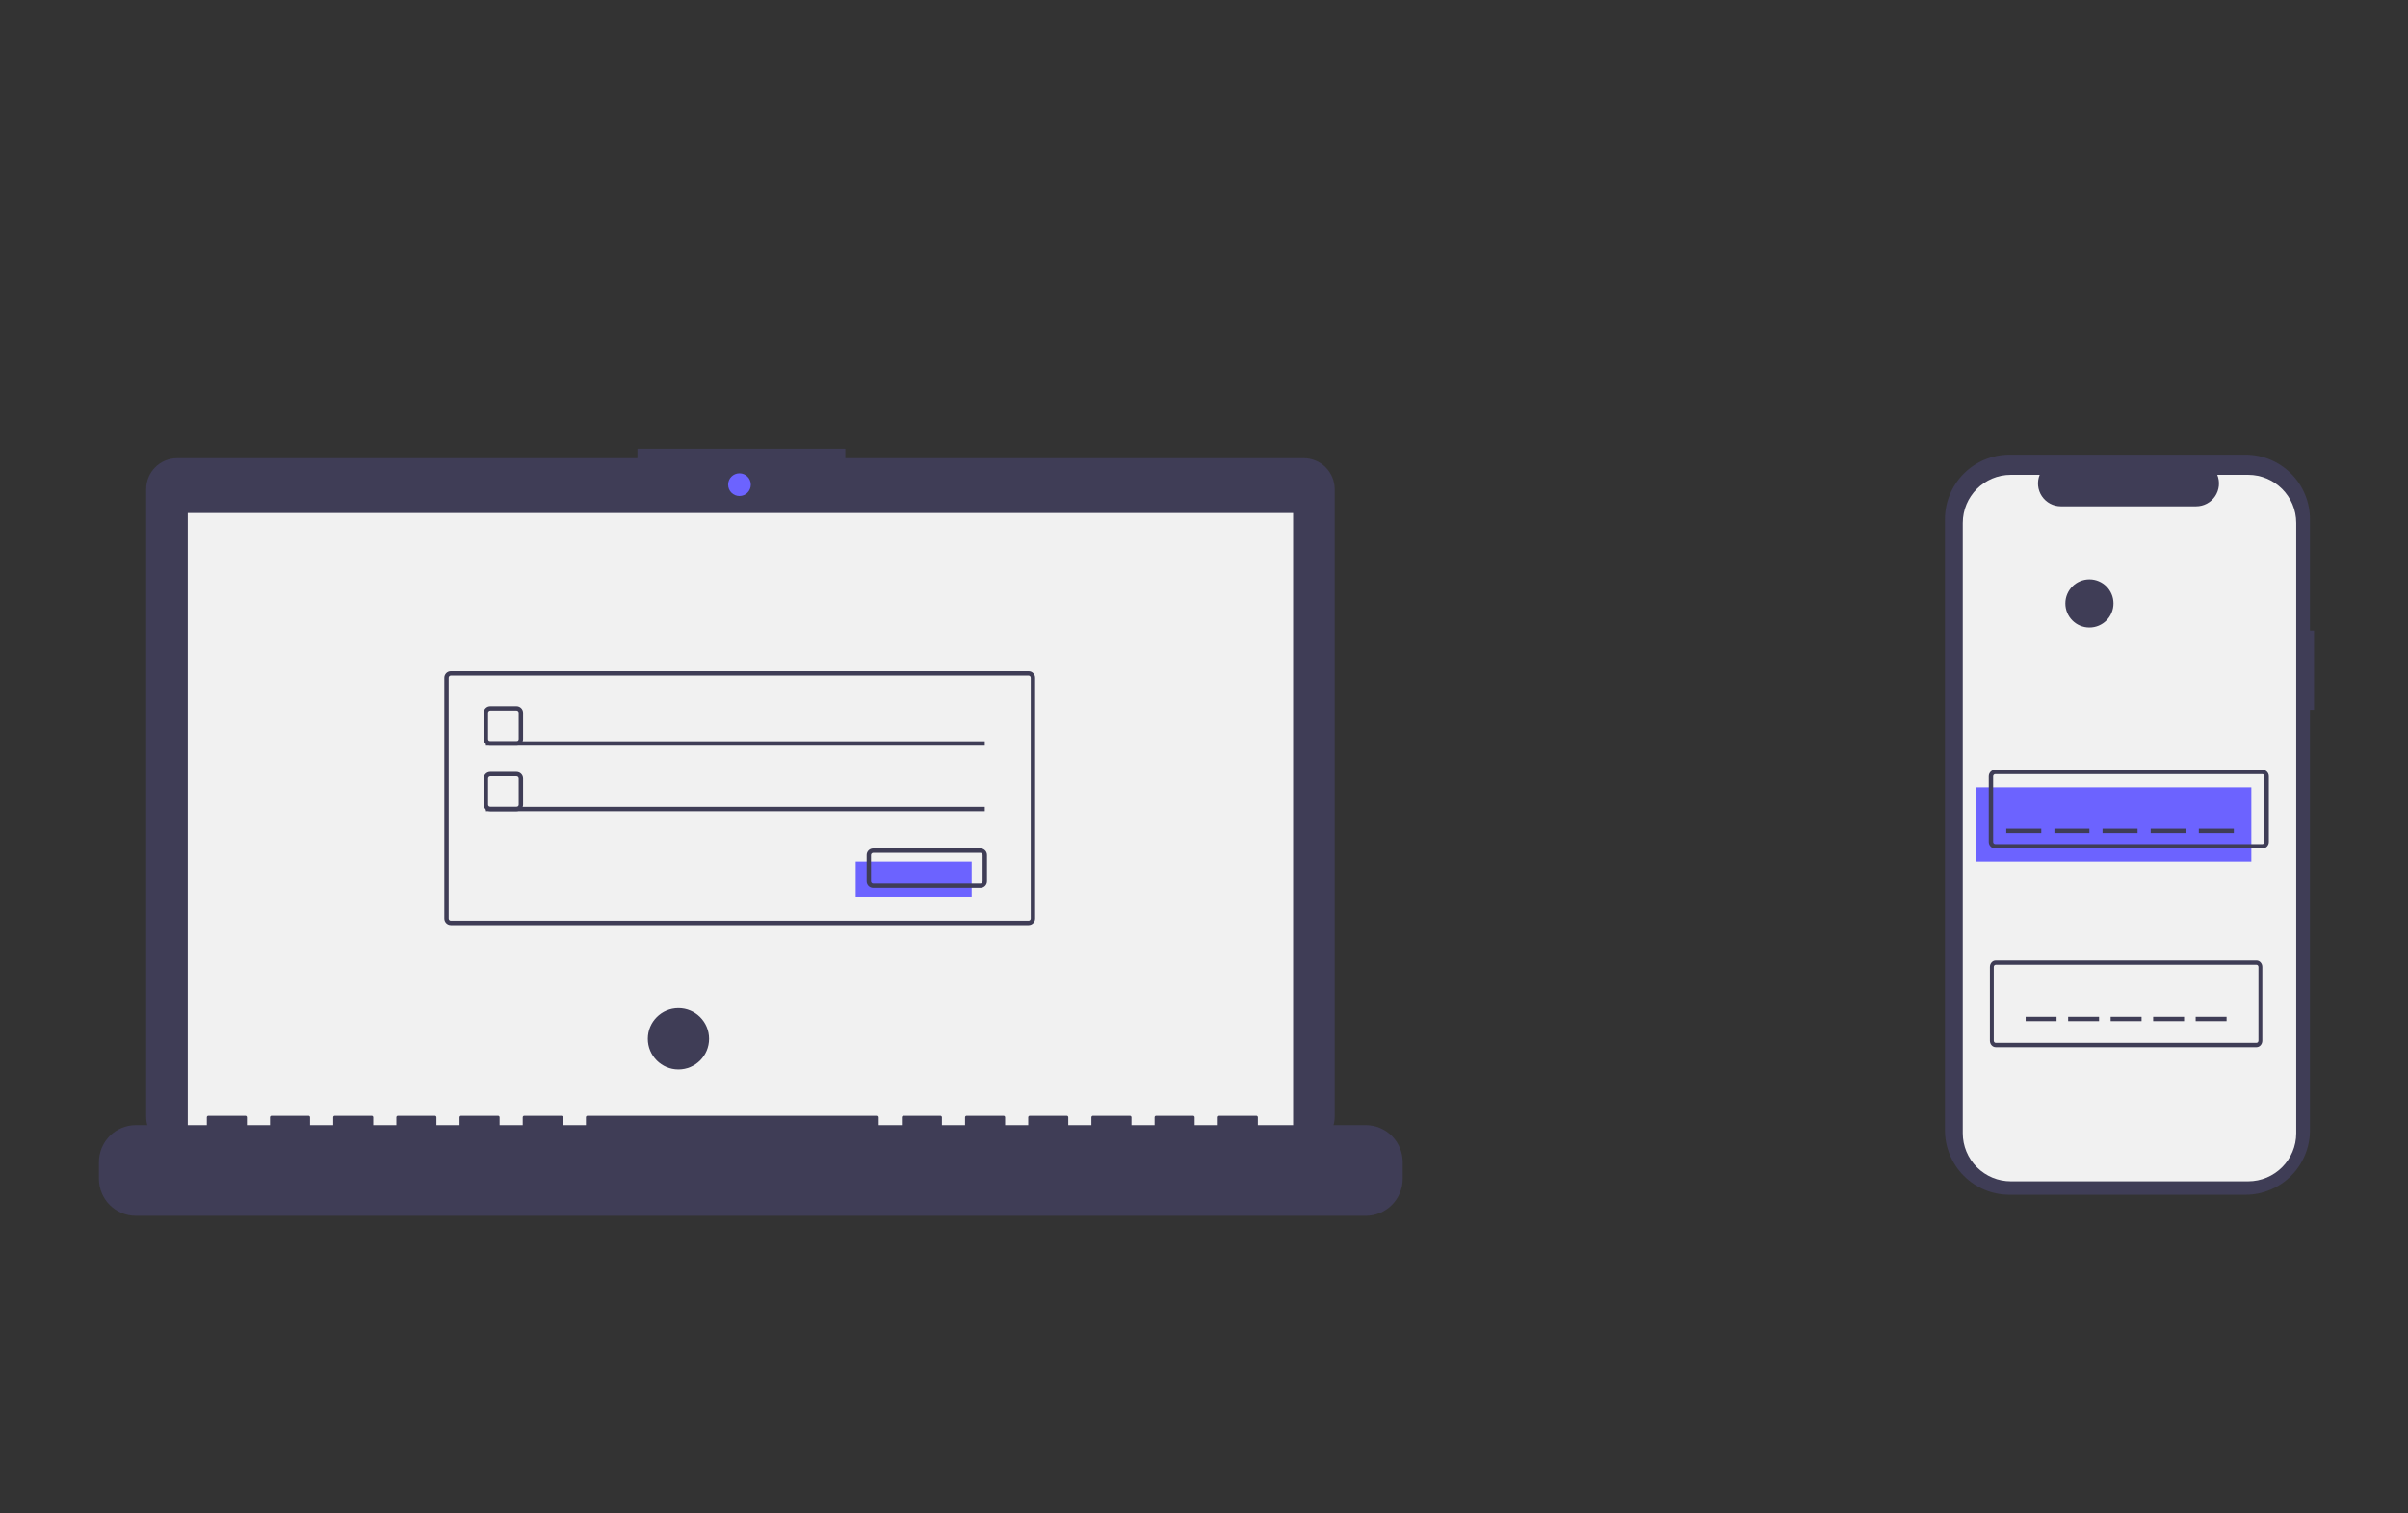 <svg id="e2IvNDO1fMc1" xmlns="http://www.w3.org/2000/svg" xmlns:xlink="http://www.w3.org/1999/xlink" viewBox="0 0 1100.501 691.707" shape-rendering="geometricPrecision" text-rendering="geometricPrecision"><rect x="0" y="0" width="1100.501" height="691.707" fill="#333333" stroke="none"/><style><![CDATA[#e2IvNDO1fMc2_to {animation: e2IvNDO1fMc2_to__to 3000ms linear infinite normal forwards}@keyframes e2IvNDO1fMc2_to__to { 0% {transform: translate(973.218px,376.952px)} 50% {transform: translate(973.218px,276.95px)} 100% {transform: translate(973.218px,376.95px)}} #e2IvNDO1fMc20_to {animation: e2IvNDO1fMc20_to__to 3000ms linear infinite normal forwards}@keyframes e2IvNDO1fMc20_to__to { 0% {transform: translate(343.135px,380.41px)} 50% {transform: translate(343.135px,280.41px)} 100% {transform: translate(343.135px,380.41px)}}]]></style><g id="e2IvNDO1fMc2_to" transform="translate(973.218,376.952)"><g id="e2IvNDO1fMc2" transform="translate(-939.311,-224.68)"><path id="e2IvNDO1fMc3" d="M1150.25,388.237L1148.392,388.237L1148.392,337.322C1148.392,329.506,1145.287,322.011,1139.761,316.485C1134.234,310.958,1126.739,307.853,1118.923,307.853L1011.052,307.853C1003.236,307.853,995.741,310.958,990.214,316.485C984.688,322.011,981.583,329.506,981.583,337.322L981.583,616.648C981.583,624.464,984.688,631.959,990.214,637.486C995.741,643.012,1003.236,646.117,1011.052,646.117L1118.923,646.117C1126.739,646.117,1134.234,643.012,1139.761,637.486C1145.287,631.959,1148.392,624.464,1148.392,616.648L1148.392,424.48L1150.25,424.48Z" transform="matrix(1 0 0 1 -126.606 -252.305)" fill="rgb(63,61,86)" stroke="none" stroke-width="1"/><path id="e2IvNDO1fMc4" d="M1142.121,339.053L1142.121,617.973C1142.12,630.129,1132.267,639.983,1120.111,639.983L1011.721,639.983C1005.885,639.983,1000.288,637.663,996.162,633.536C992.036,629.408,989.719,623.81,989.721,617.973L989.721,339.053C989.721,326.903,999.571,317.054,1011.721,317.053L1024.871,317.053C1023.561,320.277,1023.939,323.941,1025.88,326.829C1027.821,329.716,1031.071,331.45,1034.551,331.453L1096.351,331.453C1099.835,331.46,1103.092,329.729,1105.035,326.838C1106.979,323.947,1107.352,320.277,1106.031,317.053L1120.111,317.053C1132.263,317.053,1142.116,326.901,1142.121,339.053Z" transform="matrix(1 0 0 1 -126.606 -252.305)" fill="rgb(241,241,241)" stroke="none" stroke-width="1"/><rect id="e2IvNDO1fMc5" width="126" height="34" rx="0" ry="0" transform="matrix(1 0 0 1 868.995 207.549)" fill="rgb(108,99,255)" stroke="none" stroke-width="1"/><path id="e2IvNDO1fMc6" d="M1126.601,487.853L1004.601,487.853C1002.945,487.852,1001.603,486.51,1001.601,484.853L1001.601,454.853C1001.603,453.197,1002.945,451.855,1004.601,451.853L1126.601,451.853C1128.257,451.855,1129.599,453.197,1129.601,454.853L1129.601,484.853C1129.599,486.51,1128.257,487.852,1126.601,487.853ZM1004.601,453.853C1004.049,453.854,1003.602,454.301,1003.601,454.853L1003.601,484.853C1003.601,485.406,1004.049,485.853,1004.601,485.853L1126.601,485.853C1127.153,485.853,1127.601,485.406,1127.601,484.853L1127.601,454.853C1127.6,454.301,1127.153,453.854,1126.601,453.853Z" transform="matrix(1 0 0 1 -126.606 -252.305)" fill="rgb(63,61,86)" stroke="none" stroke-width="1"/><rect id="e2IvNDO1fMc7" width="16" height="2" rx="0" ry="0" transform="matrix(1 0 0 1 882.995 226.549)" fill="rgb(63,61,86)" stroke="none" stroke-width="1"/><rect id="e2IvNDO1fMc8" width="16" height="2" rx="0" ry="0" transform="matrix(1 0 0 1 904.995 226.549)" fill="rgb(63,61,86)" stroke="none" stroke-width="1"/><rect id="e2IvNDO1fMc9" width="16" height="2" rx="0" ry="0" transform="matrix(1 0 0 1 926.994 226.549)" fill="rgb(63,61,86)" stroke="none" stroke-width="1"/><rect id="e2IvNDO1fMc10" width="16" height="2" rx="0" ry="0" transform="matrix(1 0 0 1 948.994 226.549)" fill="rgb(63,61,86)" stroke="none" stroke-width="1"/><rect id="e2IvNDO1fMc11" width="16" height="2" rx="0" ry="0" transform="matrix(1 0 0 1 970.994 226.549)" fill="rgb(63,61,86)" stroke="none" stroke-width="1"/><circle id="e2IvNDO1fMc12" r="11" transform="matrix(1 0 0 1 920.995 123.549)" fill="rgb(63,61,86)" stroke="none" stroke-width="1"/><g id="e2IvNDO1fMc13" transform="matrix(0.883 0 0 0.991 600.847 -448.415)"><rect id="e2IvNDO1fMc14" width="16" height="2" rx="0" ry="0" transform="matrix(1 0 0 1 329.561 767.812)" fill="rgb(63,61,86)" stroke="none" stroke-width="1"/><rect id="e2IvNDO1fMc15" width="16" height="2" rx="0" ry="0" transform="matrix(1 0 0 1 351.561 767.812)" fill="rgb(63,61,86)" stroke="none" stroke-width="1"/><rect id="e2IvNDO1fMc16" width="16" height="2" rx="0" ry="0" transform="matrix(1 0 0 1 373.561 767.812)" fill="rgb(63,61,86)" stroke="none" stroke-width="1"/><rect id="e2IvNDO1fMc17" width="16" height="2" rx="0" ry="0" transform="matrix(1 0 0 1 395.561 767.812)" fill="rgb(63,61,86)" stroke="none" stroke-width="1"/><rect id="e2IvNDO1fMc18" width="16" height="2" rx="0" ry="0" transform="matrix(1 0 0 1 417.561 767.812)" fill="rgb(63,61,86)" stroke="none" stroke-width="1"/><path id="e2IvNDO1fMc19" d="M453.601,680.853L318.601,680.853C316.945,680.852,315.603,679.51,315.601,677.853L315.601,643.853C315.603,642.197,316.945,640.855,318.601,640.853L453.601,640.853C455.257,640.855,456.599,642.197,456.601,643.853L456.601,677.853C456.599,679.51,455.257,680.852,453.601,680.853ZM318.601,642.853C318.049,642.854,317.602,643.301,317.601,643.853L317.601,677.853C317.602,678.405,318.049,678.853,318.601,678.853L453.601,678.853C454.153,678.853,454.6,678.405,454.601,677.853L454.601,643.853C454.6,643.301,454.153,642.854,453.601,642.853Z" transform="matrix(1 0 0 1 -4.54 100.958)" fill="rgb(63,61,86)" stroke="none" stroke-width="1"/></g></g></g><g id="e2IvNDO1fMc20_to" transform="translate(343.135,380.41)"><g id="e2IvNDO1fMc20" transform="translate(-343.135,-380.406)"><path id="e2IvNDO1fMc21" d="M600.343,108.464L390.853,108.464L390.853,104.147L295.862,104.147L295.862,108.464L85.509,108.464C81.751,108.464,78.146,109.957,75.489,112.615C72.831,115.272,71.338,118.877,71.338,122.635L71.338,409.491C71.338,417.317,77.683,423.661,85.509,423.661L600.343,423.661C608.169,423.661,614.513,417.317,614.513,409.491L614.513,122.635C614.513,118.877,613.02,115.272,610.363,112.615C607.705,109.957,604.101,108.464,600.343,108.464Z" transform="matrix(1 0 0 1 -4.54 100.958)" fill="rgb(63,61,86)" stroke="none" stroke-width="1"/><rect id="e2IvNDO1fMc22" width="505.17" height="284.98" rx="0" ry="0" transform="matrix(1 0 0 1 85.801 234.462)" fill="rgb(241,241,241)" stroke="none" stroke-width="1"/><circle id="e2IvNDO1fMc23" r="5.181" transform="matrix(1 0 0 1 337.954 221.512)" fill="rgb(108,99,255)" stroke="none" stroke-width="1"/><path id="e2IvNDO1fMc24" d="M240.601,239.853L228.601,239.853C226.945,239.852,225.603,238.51,225.601,236.853L225.601,224.853C225.603,223.197,226.945,221.855,228.601,221.853L240.601,221.853C242.257,221.855,243.599,223.197,243.601,224.853L243.601,236.853C243.599,238.51,242.257,239.852,240.601,239.853ZM228.601,223.853C228.049,223.854,227.602,224.301,227.601,224.853L227.601,236.853C227.602,237.405,228.049,237.853,228.601,237.853L240.601,237.853C241.153,237.853,241.6,237.405,241.601,236.853L241.601,224.853C241.6,224.301,241.153,223.854,240.601,223.853Z" transform="matrix(1 0 0 1 -4.54 100.958)" fill="rgb(63,61,86)" stroke="none" stroke-width="1"/><rect id="e2IvNDO1fMc25" width="228" height="2" rx="0" ry="0" transform="matrix(1 0 0 1 222.061 338.812)" fill="rgb(63,61,86)" stroke="none" stroke-width="1"/><rect id="e2IvNDO1fMc26" width="53" height="16" rx="0" ry="0" transform="matrix(1 0 0 1 391.061 393.812)" fill="rgb(108,99,255)" stroke="none" stroke-width="1"/><path id="e2IvNDO1fMc27" d="M452.601,304.853L403.601,304.853C401.945,304.852,400.603,303.51,400.601,301.853L400.601,289.853C400.603,288.197,401.945,286.855,403.601,286.853L452.601,286.853C454.257,286.855,455.599,288.197,455.601,289.853L455.601,301.853C455.599,303.51,454.257,304.852,452.601,304.853ZM403.601,288.853C403.049,288.854,402.602,289.301,402.601,289.853L402.601,301.853C402.602,302.405,403.049,302.853,403.601,302.853L452.601,302.853C453.153,302.853,453.6,302.405,453.601,301.853L453.601,289.853C453.6,289.301,453.153,288.854,452.601,288.853Z" transform="matrix(1 0 0 1 -4.54 100.958)" fill="rgb(63,61,86)" stroke="none" stroke-width="1"/><path id="e2IvNDO1fMc28" d="M628.697,413.298L579.395,413.298L579.395,409.746C579.395,409.559,579.321,409.38,579.189,409.248C579.057,409.116,578.878,409.042,578.691,409.042L561.787,409.042C561.601,409.042,561.421,409.116,561.289,409.248C561.157,409.38,561.083,409.559,561.083,409.746L561.083,413.298L550.518,413.298L550.518,409.746C550.518,409.559,550.444,409.38,550.312,409.248C550.18,409.116,550.001,409.042,549.814,409.042L532.91,409.042C532.724,409.042,532.544,409.116,532.412,409.248C532.28,409.38,532.206,409.559,532.206,409.746L532.206,413.298L521.641,413.298L521.641,409.746C521.641,409.559,521.567,409.38,521.435,409.248C521.303,409.116,521.124,409.042,520.937,409.042L504.033,409.042C503.847,409.042,503.668,409.116,503.535,409.248C503.403,409.38,503.329,409.559,503.329,409.746L503.329,413.298L492.764,413.298L492.764,409.746C492.764,409.559,492.69,409.38,492.558,409.248C492.426,409.116,492.247,409.042,492.06,409.042L475.157,409.042C474.97,409.042,474.791,409.116,474.658,409.248C474.526,409.38,474.452,409.559,474.452,409.746L474.452,413.298L463.887,413.298L463.887,409.746C463.887,409.559,463.813,409.38,463.681,409.248C463.549,409.116,463.37,409.042,463.183,409.042L446.28,409.042C446.093,409.042,445.914,409.116,445.782,409.248C445.649,409.38,445.575,409.559,445.575,409.746L445.575,413.298L435.01,413.298L435.01,409.746C435.011,409.559,434.936,409.38,434.804,409.248C434.672,409.116,434.493,409.042,434.306,409.042L417.403,409.042C417.216,409.042,417.037,409.116,416.905,409.248C416.772,409.38,416.698,409.559,416.698,409.746L416.698,413.298L406.134,413.298L406.134,409.746C406.134,409.559,406.059,409.38,405.927,409.248C405.795,409.116,405.616,409.042,405.429,409.042L273.018,409.042C272.831,409.042,272.652,409.116,272.52,409.248C272.388,409.38,272.314,409.559,272.314,409.746L272.314,413.298L261.749,413.298L261.749,409.746C261.749,409.559,261.675,409.38,261.542,409.248C261.41,409.116,261.231,409.042,261.044,409.042L244.141,409.042C243.954,409.042,243.775,409.116,243.643,409.248C243.511,409.38,243.437,409.559,243.437,409.746L243.437,413.298L232.872,413.298L232.872,409.746C232.872,409.559,232.798,409.38,232.666,409.248C232.533,409.116,232.354,409.042,232.168,409.042L215.264,409.042C215.077,409.042,214.898,409.116,214.766,409.248C214.634,409.38,214.56,409.559,214.56,409.746L214.56,413.298L203.995,413.298L203.995,409.746C203.995,409.559,203.921,409.38,203.789,409.248C203.657,409.116,203.477,409.042,203.291,409.042L186.387,409.042C186.2,409.042,186.021,409.116,185.889,409.248C185.757,409.38,185.683,409.559,185.683,409.746L185.683,413.298L175.118,413.298L175.118,409.746C175.118,409.559,175.044,409.38,174.912,409.248C174.78,409.116,174.6,409.042,174.414,409.042L157.51,409.042C157.323,409.042,157.144,409.116,157.012,409.248C156.88,409.38,156.806,409.559,156.806,409.746L156.806,413.298L146.241,413.298L146.241,409.746C146.241,409.559,146.167,409.38,146.035,409.248C145.903,409.116,145.723,409.042,145.537,409.042L128.633,409.042C128.446,409.042,128.267,409.116,128.135,409.248C128.003,409.38,127.929,409.559,127.929,409.746L127.929,413.298L117.364,413.298L117.364,409.746C117.364,409.559,117.29,409.38,117.158,409.248C117.026,409.116,116.846,409.042,116.66,409.042L99.756,409.042C99.569,409.042,99.39,409.116,99.258,409.248C99.126,409.38,99.052,409.559,99.052,409.746L99.052,413.298L66.653,413.298C62.17,413.298,57.871,415.079,54.701,418.249C51.531,421.419,49.75,425.719,49.75,430.202L49.75,437.845C49.75,447.181,57.318,454.749,66.653,454.749L628.697,454.749C633.18,454.749,637.48,452.968,640.65,449.798C643.82,446.628,645.601,442.328,645.601,437.845L645.601,430.202C645.601,425.719,643.82,421.419,640.65,418.249C637.48,415.079,633.181,413.298,628.697,413.298Z" transform="matrix(1 0 0 1 -4.54 100.958)" fill="rgb(63,61,86)" stroke="none" stroke-width="1"/><path id="e2IvNDO1fMc29" d="M474.601,321.853L210.601,321.853C208.945,321.852,207.603,320.51,207.601,318.853L207.601,208.853C207.603,207.197,208.945,205.855,210.601,205.853L474.601,205.853C476.257,205.855,477.599,207.197,477.601,208.853L477.601,318.853C477.599,320.51,476.257,321.852,474.601,321.853ZM210.601,207.853C210.049,207.854,209.602,208.301,209.601,208.853L209.601,318.853C209.602,319.405,210.049,319.853,210.601,319.853L474.601,319.853C475.153,319.853,475.6,319.405,475.601,318.853L475.601,208.853C475.6,208.301,475.153,207.854,474.601,207.853Z" transform="matrix(1 0 0 1 -4.54 100.958)" fill="rgb(63,61,86)" stroke="none" stroke-width="1"/><path id="e2IvNDO1fMc30" d="M240.601,269.853L228.601,269.853C226.945,269.852,225.603,268.51,225.601,266.853L225.601,254.853C225.603,253.197,226.945,251.855,228.601,251.853L240.601,251.853C242.257,251.855,243.599,253.197,243.601,254.853L243.601,266.853C243.599,268.51,242.257,269.852,240.601,269.853ZM228.601,253.853C228.049,253.854,227.602,254.301,227.601,254.853L227.601,266.853C227.602,267.405,228.049,267.853,228.601,267.853L240.601,267.853C241.153,267.853,241.6,267.405,241.601,266.853L241.601,254.853C241.6,254.301,241.153,253.854,240.601,253.853Z" transform="matrix(1 0 0 1 -4.54 100.958)" fill="rgb(63,61,86)" stroke="none" stroke-width="1"/><rect id="e2IvNDO1fMc31" width="228" height="2" rx="0" ry="0" transform="matrix(1 0 0 1 222.061 368.812)" fill="rgb(63,61,86)" stroke="none" stroke-width="1"/><circle id="e2IvNDO1fMc32" r="14" transform="matrix(1 0 0 1 310.061 474.812)" fill="rgb(63,61,86)" stroke="none" stroke-width="1"/></g></g></svg>